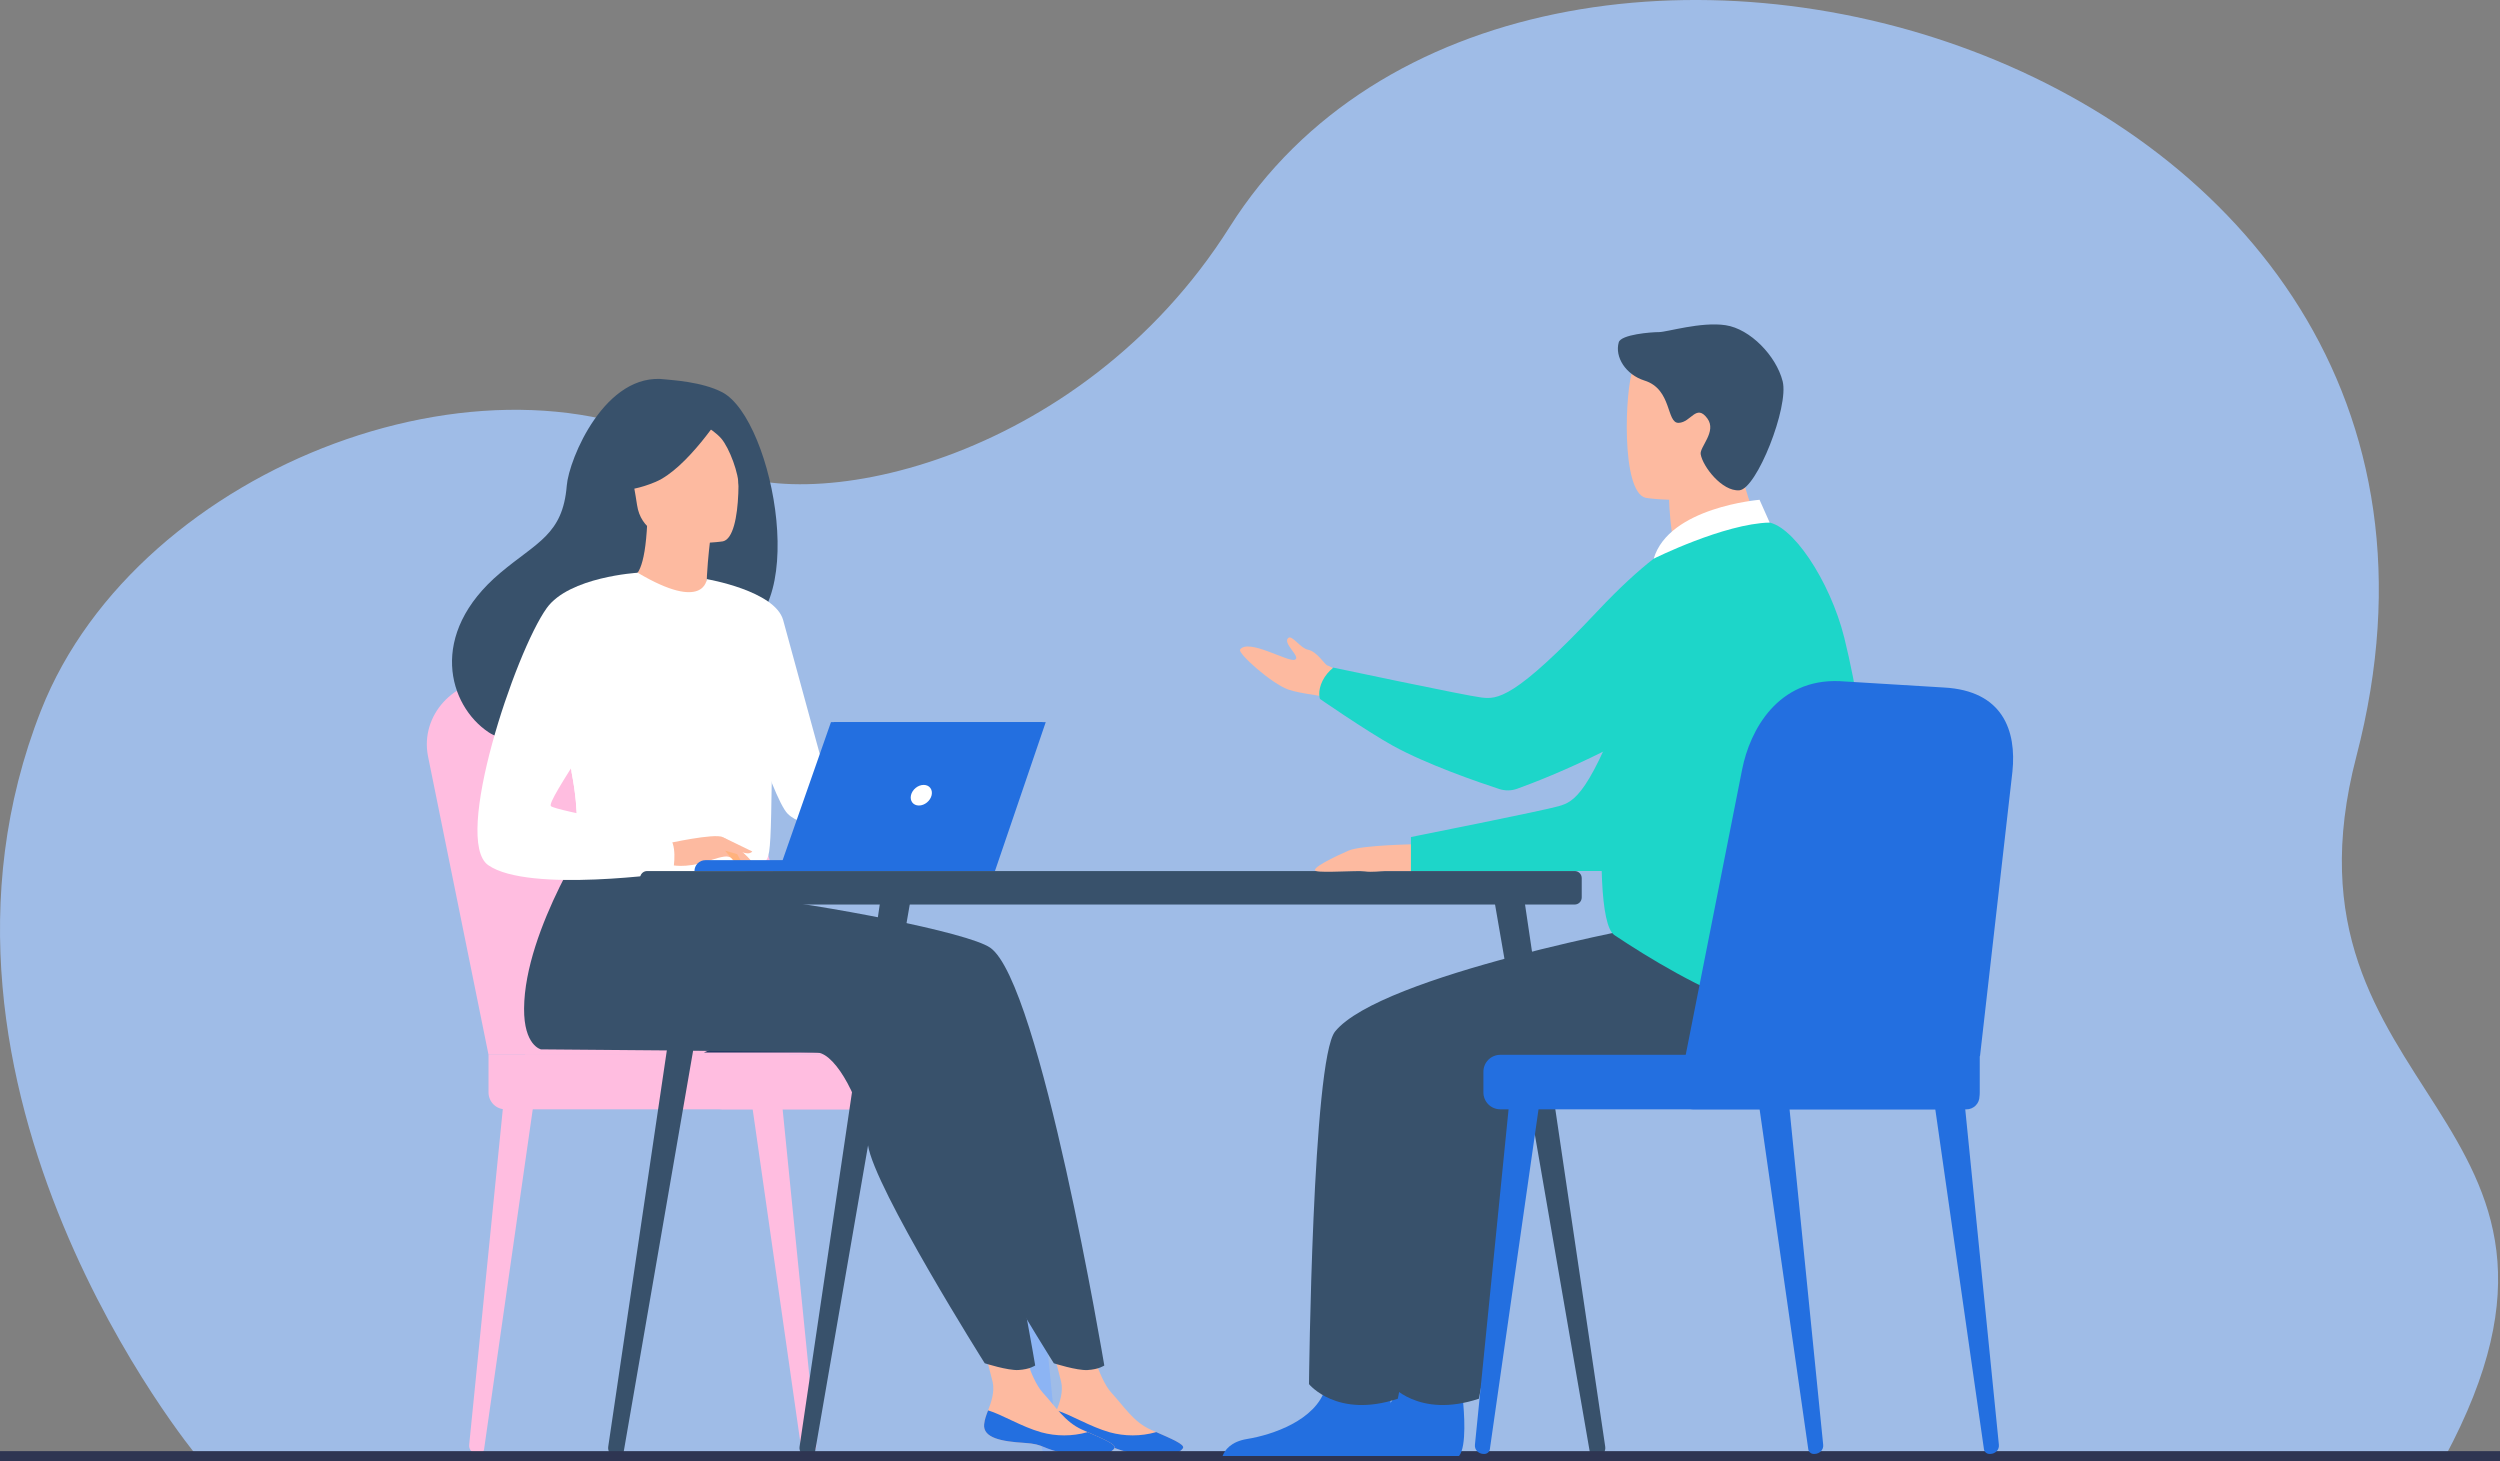 <svg width="231" height="135" viewBox="0 0 231 135" fill="none" xmlns="http://www.w3.org/2000/svg">
<rect x="0" y="0" width="231" height="135" fill="#808080" stroke="none"/>
<g clip-path="url(#clip0_298_543)">
<path d="M18.24 134.587C18.24 134.587 -10.004 100.603 3.8 65.616C12.798 42.81 46.546 30.314 65.597 42.81C73.709 48.133 99.737 42.99 113.634 20.955C140.64 -21.864 234.893 4.141 217.731 69.883C209.427 101.697 243.003 102.85 225.895 134.655L18.24 134.587Z" fill="#9FBCE7"/>
<path d="M74.571 134.344H74.629C75.102 134.336 75.469 133.95 75.422 133.505L72.269 102.043L69.517 102.288L74.045 133.92C74.066 134.042 74.132 134.153 74.228 134.231C74.325 134.309 74.447 134.349 74.571 134.344Z" fill="#FFBDE0"/>
<path d="M44.202 134.344H44.144C43.671 134.336 43.304 133.95 43.351 133.505L46.504 102.043L49.256 102.288L44.728 133.92C44.707 134.042 44.641 134.153 44.544 134.231C44.448 134.309 44.326 134.349 44.202 134.344Z" fill="#FFBDE0"/>
<path d="M96.822 134.344H96.88C97.353 134.336 97.72 133.95 97.673 133.505L94.52 102.043L91.768 102.288L96.297 133.92C96.318 134.042 96.383 134.153 96.48 134.231C96.576 134.309 96.698 134.349 96.822 134.344Z" fill="#8CB4F4"/>
<path d="M45.141 97.466L39.542 69.851C38.824 66.112 41.926 62.694 45.953 62.785L56.75 63.032C58.565 63.072 60.321 63.69 61.76 64.796C63.199 65.902 64.247 67.439 64.751 69.181L72.943 97.466H45.141Z" fill="#FFBDE0"/>
<path d="M48.528 97.466L42.929 69.851C42.211 66.112 45.312 62.694 49.34 62.785L60.136 63.032C61.952 63.073 63.706 63.691 65.145 64.797C66.584 65.903 67.631 67.439 68.136 69.181L76.326 97.466H48.528Z" fill="#FFBDE0"/>
<path d="M89.418 102.502H46.701C46.287 102.502 45.89 102.338 45.597 102.045C45.305 101.753 45.14 101.357 45.14 100.943V97.461H89.418C89.832 97.461 90.229 97.626 90.522 97.918C90.814 98.21 90.978 98.607 90.978 99.02V100.939C90.979 101.144 90.939 101.347 90.861 101.537C90.783 101.726 90.668 101.899 90.523 102.044C90.378 102.189 90.206 102.304 90.016 102.383C89.827 102.462 89.623 102.502 89.418 102.502Z" fill="#FFBDE0"/>
<path d="M66.748 102.502H93.978C94.672 102.502 95.235 101.94 95.235 101.246V98.721C95.235 98.028 94.672 97.466 93.978 97.466H66.748C66.053 97.466 65.49 98.028 65.49 98.721V101.246C65.49 101.94 66.053 102.502 66.748 102.502Z" fill="#FFBDE0"/>
<path d="M82.355 91.685C80.044 95.702 77.137 97.253 77.137 97.253H65.044C65.044 97.253 84.118 88.622 82.355 91.685Z" fill="#233862"/>
<path d="M97.269 131.602C97.138 132.869 98.903 133.196 100.95 133.32C102.996 133.444 102.377 133.856 105.174 134.394C107.97 134.931 109.107 134.176 109.314 133.8C109.499 133.464 108.2 132.927 106.816 132.318C106.642 132.242 106.467 132.163 106.292 132.085C104.735 131.381 103.872 129.97 102.666 128.657C101.524 127.414 100.469 123.456 100.469 123.456L96.664 122.605C96.664 122.605 97.697 126.165 98.052 127.683C98.261 128.576 97.928 129.569 97.632 130.324C97.475 130.735 97.314 131.155 97.269 131.602Z" fill="#FDBAA0"/>
<path d="M100.947 133.319C102.994 133.443 102.375 133.855 105.171 134.392C107.968 134.93 109.105 134.175 109.312 133.798C109.496 133.463 108.197 132.925 106.813 132.316L106.791 132.34C105.401 132.725 103.932 132.727 102.54 132.345C100.693 131.821 98.906 130.694 97.631 130.322C97.472 130.733 97.312 131.154 97.266 131.601C97.139 132.867 98.903 133.194 100.947 133.319Z" fill="#236FE0"/>
<path d="M91.504 87.574C89.457 86.138 75.915 83.578 69.004 82.838L61.361 76.211C61.361 76.211 54.859 85.83 54.811 93.189C54.786 96.62 56.369 96.964 56.37 96.964C56.37 96.964 80.856 97.145 81.931 97.256C83.687 97.436 86.004 101.808 86.584 105.79C87.163 109.772 97.374 125.968 97.374 125.968C97.374 125.968 99.503 126.65 100.489 126.592C101.548 126.53 102.038 126.172 102.038 126.172C102.038 126.172 96.122 90.808 91.504 87.574Z" fill="#38516B"/>
<path d="M90.935 131.602C90.804 132.869 92.569 133.196 94.616 133.32C96.662 133.444 96.043 133.856 98.84 134.394C101.636 134.932 102.773 134.177 102.98 133.8C103.165 133.465 101.866 132.927 100.482 132.318C100.308 132.242 100.133 132.164 99.958 132.086C98.401 131.381 97.538 129.97 96.332 128.657C95.19 127.414 94.134 123.456 94.134 123.456L90.33 122.602C90.33 122.602 91.363 126.161 91.718 127.679C91.927 128.572 91.594 129.565 91.298 130.32C91.141 130.735 90.98 131.155 90.935 131.602Z" fill="#FDBAA0"/>
<path d="M94.615 133.319C96.662 133.443 96.043 133.855 98.84 134.392C101.636 134.93 102.773 134.175 102.98 133.798C103.165 133.463 101.865 132.925 100.481 132.316L100.46 132.34C99.069 132.725 97.6 132.727 96.209 132.345C94.361 131.821 92.575 130.694 91.299 130.322C91.14 130.733 90.98 131.154 90.935 131.601C90.804 132.867 92.569 133.194 94.615 133.319Z" fill="#236FE0"/>
<path d="M85.114 87.575C83.337 86.328 77.987 85.361 72.082 84.639C71.284 84.542 70.535 84.205 69.933 83.673C69.331 83.142 68.904 82.44 68.71 81.662L54.975 76.209C54.975 76.209 48.473 85.828 48.425 93.187C48.401 96.618 49.984 96.962 49.984 96.962C49.984 96.962 74.472 97.143 75.545 97.254C77.302 97.434 79.619 101.806 80.198 105.788C80.778 109.77 90.989 125.966 90.989 125.966C90.989 125.966 93.118 126.648 94.103 126.59C95.162 126.528 95.652 126.17 95.652 126.17C95.652 126.17 89.732 90.81 85.114 87.575Z" fill="#38516B"/>
<path d="M66.736 36.245C64.848 35.256 61.977 35.121 61.51 35.059C55.927 34.309 52.567 42.413 52.369 44.873C52.005 49.403 49.607 50.089 46.238 52.926C39.473 58.61 41.457 65.214 45.156 67.668C47.375 69.14 51.286 67.668 51.286 67.668C51.341 67.706 61.984 61.724 67.231 58.839C75.094 57.712 71.546 38.768 66.736 36.245Z" fill="#38516B"/>
<path d="M65.571 56.042C65.595 56.055 63.09 57.193 61.282 56.597C59.58 56.036 58.082 53.478 58.106 53.474C58.844 53.367 59.595 52.636 59.805 48.328L60.131 48.412L65.629 49.8C65.629 49.8 65.412 51.539 65.322 53.184C65.247 54.564 65.262 55.879 65.571 56.042Z" fill="#FDBAA0"/>
<path d="M66.803 50.019C66.803 50.019 59.532 51.201 58.864 46.663C58.197 42.126 56.809 39.229 61.423 38.283C66.037 37.336 67.195 38.933 67.787 40.392C68.378 41.852 68.677 49.594 66.803 50.019Z" fill="#FDBAA0"/>
<path d="M66.809 38.094C66.809 38.094 63.507 43.3 60.561 44.533C57.614 45.766 56.165 45.14 56.165 45.14C57.049 43.687 57.624 42.067 57.855 40.382C57.904 39.987 58.057 39.612 58.3 39.296C58.543 38.98 58.866 38.735 59.235 38.585C61.351 37.742 65.442 36.404 66.809 38.094Z" fill="#38516B"/>
<path d="M63.912 38.599C63.912 38.599 65.844 39.593 66.642 40.516C67.412 41.412 68.299 43.845 68.238 44.937C68.238 44.937 69.192 39.702 67.204 37.903C65.094 35.997 63.912 38.599 63.912 38.599Z" fill="#38516B"/>
<path d="M71.386 67.12C71.165 81.883 71.326 78.797 69.707 80.198C69.317 80.534 68.222 80.736 66.781 80.831C62.246 81.132 54.284 80.386 53.981 79.55C52.935 76.655 53.673 75.755 52.805 71.324C52.714 70.853 52.602 70.343 52.469 69.787C51.742 66.744 51.035 65.709 53.614 60.819C55.953 56.39 58.705 52.792 58.923 52.921C65.095 56.581 65.305 53.514 65.305 53.514C65.305 53.514 71.496 59.92 71.386 67.12Z" fill="white"/>
<path d="M65.307 53.512C65.307 53.512 71.623 54.581 72.368 57.312C73.114 60.044 77.503 76.103 77.503 76.103C77.503 76.103 74.275 76.681 72.783 75.192C71.292 73.702 67.593 61.37 67.593 61.37L65.307 53.512Z" fill="white"/>
<path d="M66.785 80.83C62.25 81.131 54.288 80.385 53.984 79.549C52.939 76.654 53.677 75.754 52.809 71.323L54.992 65.176C54.992 65.176 54.631 72.022 56.652 73.822C58.674 75.622 64.928 77.298 65.909 78.803C66.382 79.522 66.694 80.248 66.785 80.83Z" fill="white"/>
<path d="M61.593 77.951C61.593 77.951 66.063 76.957 66.784 77.353C67.506 77.749 69.269 79.192 69.489 79.695C69.71 80.198 67.884 79.313 67.289 79.155C66.904 79.052 65.892 79.406 65.39 79.574C63.281 80.276 61.987 79.916 61.987 79.916L61.593 77.951Z" fill="#FDBAA0"/>
<path d="M58.923 52.922C58.923 52.922 52.595 53.292 50.517 56.187C47.592 60.262 41.789 77.63 45.115 79.943C48.86 82.552 62.163 80.626 62.163 80.626C62.163 80.626 62.605 78.559 61.99 77.559C61.374 76.561 51.366 74.945 50.904 74.484C50.443 74.022 56.678 65.487 56.678 64.103C56.678 62.719 58.923 52.922 58.923 52.922Z" fill="white"/>
<path d="M67.001 78.6C67.001 78.6 67.937 79.807 68.245 79.951C68.552 80.095 68.749 80.058 68.749 80.058L68.117 78.924L67.001 78.6Z" fill="#FFB27D"/>
<path d="M66.785 77.353L69.509 78.675C69.509 78.675 69.393 78.864 69.058 78.849C68.723 78.834 67.876 78.525 67.876 78.525L66.785 77.353Z" fill="#FDBAA0"/>
<path d="M76.818 80.485H64.169C64.169 80.218 64.275 79.962 64.464 79.773C64.653 79.585 64.909 79.478 65.177 79.478H76.818V80.485Z" fill="#236FE0"/>
<path d="M76.781 66.725H96.338L91.646 80.485H71.964L76.781 66.725Z" fill="#236FE0"/>
<path d="M96.626 66.725L91.934 80.485H72.252L77.069 66.725H96.626Z" fill="#236FE0"/>
<path d="M86.082 73.478C85.961 74.003 85.436 74.43 84.907 74.43C84.378 74.43 84.053 74.003 84.174 73.478C84.295 72.951 84.82 72.525 85.349 72.525C85.879 72.525 86.204 72.951 86.082 73.478Z" fill="white"/>
<path d="M145.498 80.484H59.797C59.437 80.484 59.145 80.776 59.145 81.136V82.928C59.145 83.288 59.437 83.58 59.797 83.58H145.498C145.858 83.58 146.151 83.288 146.151 82.928V81.136C146.151 80.776 145.858 80.484 145.498 80.484Z" fill="#38516B"/>
<path d="M147.596 134.575H147.633C147.736 134.564 147.836 134.532 147.927 134.482C148.018 134.432 148.098 134.364 148.162 134.283C148.227 134.201 148.275 134.108 148.303 134.008C148.331 133.909 148.34 133.804 148.327 133.701L140.69 82.064L137.895 82.148L146.88 134.063C146.912 134.224 147.004 134.366 147.137 134.461C147.27 134.556 147.434 134.597 147.596 134.575Z" fill="#38516B"/>
<path d="M56.927 134.575H56.891C56.787 134.564 56.687 134.532 56.596 134.482C56.506 134.432 56.425 134.364 56.361 134.283C56.296 134.201 56.249 134.108 56.22 134.008C56.192 133.909 56.184 133.804 56.196 133.701L63.833 82.064L66.629 82.148L57.643 134.063C57.611 134.224 57.52 134.366 57.386 134.461C57.253 134.557 57.089 134.597 56.927 134.575Z" fill="#38516B"/>
<path d="M74.607 134.575H74.57C74.467 134.564 74.367 134.532 74.276 134.482C74.185 134.431 74.105 134.364 74.041 134.282C73.976 134.201 73.928 134.108 73.9 134.008C73.872 133.908 73.863 133.804 73.876 133.701L81.513 82.064L84.308 82.148L75.323 134.063C75.291 134.224 75.199 134.366 75.066 134.461C74.933 134.556 74.769 134.597 74.607 134.575Z" fill="#38516B"/>
<path d="M231.676 134.086H-5.676C-5.855 134.086 -6 134.231 -6 134.41V134.676C-6 134.854 -5.855 134.999 -5.676 134.999H231.676C231.855 134.999 232 134.854 232 134.676V134.41C232 134.231 231.855 134.086 231.676 134.086Z" fill="#2E3552"/>
<path d="M119.662 134.533H134.816C135.545 133.645 135.277 130.367 135.167 129.297C135.144 129.081 135.129 128.955 135.129 128.955C135.129 128.955 129.953 124.821 129.243 127.986C129.221 128.086 129.195 128.183 129.166 128.279C128.27 131.24 124.253 132.586 121.934 132.961C120.425 133.209 119.868 133.987 119.662 134.533Z" fill="#236FE0"/>
<path d="M161.013 85.348C160.466 85.348 135.054 90.114 130.85 95.311C128.751 97.911 128.438 127.892 128.438 127.892C128.438 127.892 131.037 131.11 136.648 129.242C136.648 129.242 140.763 108.726 140.457 102.504C140.373 100.783 157.82 102.252 161.013 101.429C164.206 100.606 172.008 93.666 170.289 90.285C168.57 86.905 161.013 85.348 161.013 85.348Z" fill="#38516B"/>
<path d="M130.959 78.004C130.959 78.004 125.837 78.073 124.621 78.591C123.406 79.109 120.95 80.302 121.608 80.484C122.267 80.667 125.407 80.409 126.084 80.513C126.762 80.617 127.6 80.484 128.016 80.484H130.367L130.959 78.004Z" fill="#FDBAA0"/>
<path d="M124.966 65.717C124.966 65.717 123.218 64.469 121.523 64.227C120.554 64.089 119.614 63.916 119.045 63.717C117.479 63.166 114.342 60.351 114.582 60.021C115.342 58.963 119.001 61.202 119.639 60.962C120.277 60.722 118.412 59.397 119.061 58.93C119.397 58.687 120.192 59.907 120.841 60.029C121.717 60.197 122.403 61.432 122.667 61.496C123.18 61.622 125.431 63.294 125.431 63.294L124.966 65.717Z" fill="#FDBAA0"/>
<path d="M158.482 51.148C158.482 51.148 154.58 52.356 150.735 62.931C146.891 73.505 145.431 74.076 144.034 74.488C142.636 74.9 130.37 77.341 130.37 77.341V80.479H149.271C149.271 80.479 156.357 73.745 158.482 69.212C160.606 64.679 158.482 51.148 158.482 51.148Z" fill="#1DD6C9"/>
<path d="M112.965 134.533H128.119C128.848 133.645 128.579 130.367 128.469 129.297C128.447 129.081 128.431 128.955 128.431 128.955C128.431 128.955 123.256 124.821 122.545 127.986C122.523 128.086 122.497 128.183 122.468 128.279C121.573 131.24 117.556 132.586 115.237 132.961C113.728 133.209 113.171 133.987 112.965 134.533Z" fill="#236FE0"/>
<path d="M153.525 85.348C152.978 85.348 127.566 90.114 123.362 95.311C121.263 97.911 120.95 127.892 120.95 127.892C120.95 127.892 123.549 131.11 129.159 129.242C129.159 129.242 133.274 108.726 132.969 102.504C132.885 100.783 150.332 102.252 153.525 101.429C156.719 100.606 164.52 93.666 162.801 90.285C161.082 86.905 153.525 85.348 153.525 85.348Z" fill="#38516B"/>
<path d="M155.114 54.502C156.942 54.352 158.859 53.864 160.516 53.327C162.587 52.656 164.255 51.676 163.18 49.785C162.189 48.042 160.584 44.15 160.693 40.926L156.839 44.029L154.223 46.138C154.223 46.138 154.233 47.379 154.519 49.556C154.571 49.953 154.633 50.381 154.705 50.839C154.733 51.02 154.708 51.206 154.631 51.372C154.555 51.539 154.431 51.679 154.275 51.775L154.215 51.812C152.915 52.625 153.584 54.628 155.114 54.502Z" fill="#FDBAA0"/>
<path d="M152.064 45.999C152.064 45.999 161.041 47.488 161.883 41.889C162.725 36.289 164.452 32.714 158.757 31.526C153.061 30.338 151.623 32.306 150.888 34.106C150.152 35.906 149.751 45.464 152.064 45.999Z" fill="#FDBAA0"/>
<path d="M149.572 31.632C149.186 32.98 150.218 34.622 151.949 35.163C154.52 35.965 153.951 39.114 155.109 39.072C156.266 39.029 156.732 37.261 157.765 38.673C158.647 39.878 157.032 41.306 157.143 41.967C157.333 43.101 159.112 45.421 160.714 45.304C162.317 45.188 165.316 37.58 164.716 35.227C164.116 32.873 161.717 30.391 159.446 30.049C157.175 29.707 154.023 30.686 153.295 30.686C152.567 30.686 149.776 30.904 149.572 31.632Z" fill="#38516B"/>
<path d="M170.41 58.92C169.112 53.704 165.528 48.234 163.102 48.234C158.97 48.242 153.031 49.332 150.633 55.24C148.87 59.592 146.511 84.625 149.174 86.406C155.26 90.476 169.367 98.784 171.873 90.312C174.17 82.549 172.661 67.972 170.41 58.92Z" fill="#1DD6C9"/>
<path d="M160.375 53.728C160.101 53.015 159.664 52.377 159.099 51.863C158.534 51.35 157.856 50.976 157.12 50.771C156.384 50.566 155.61 50.536 154.86 50.684C154.111 50.832 153.406 51.153 152.803 51.621C151.4 52.712 149.683 54.263 147.609 56.469C139.899 64.67 138.332 64.619 136.884 64.45C135.437 64.28 123.202 61.687 123.202 61.687C122.788 62.014 122.449 62.425 122.207 62.895C121.715 63.891 121.963 64.572 121.963 64.572C121.483 64.263 126.299 67.579 128.696 68.901C131.862 70.647 136.632 72.284 138.532 72.905C139.07 73.081 139.652 73.073 140.185 72.881C143.005 71.865 152.474 68.166 160.184 61.746C162.214 60.053 161.468 56.567 160.375 53.728Z" fill="#1DD6C9"/>
<path d="M163.518 48.284L162.582 46.18C162.582 46.18 154.209 46.862 152.803 51.621C152.803 51.621 159.293 48.387 163.518 48.284Z" fill="white"/>
<path d="M183.846 134.344H183.903C184.376 134.336 184.743 133.95 184.697 133.505L181.543 102.043L178.791 102.288L183.319 133.92C183.341 134.042 183.406 134.153 183.503 134.231C183.6 134.309 183.721 134.349 183.846 134.344Z" fill="#236FE0"/>
<path d="M167.611 134.344H167.669C168.142 134.336 168.509 133.95 168.463 133.505L165.309 102.043L162.557 102.288L167.086 133.92C167.107 134.042 167.172 134.153 167.269 134.231C167.365 134.309 167.487 134.349 167.611 134.344Z" fill="#236FE0"/>
<path d="M137.135 134.344H137.077C136.604 134.336 136.237 133.95 136.283 133.505L139.438 102.043L142.19 102.288L137.661 133.92C137.64 134.042 137.574 134.153 137.478 134.231C137.381 134.309 137.259 134.349 137.135 134.344Z" fill="#236FE0"/>
<path d="M182.953 97.585L185.947 71.307C186.34 67.521 185.071 63.813 179.6 63.525L169.975 62.938C164.271 62.703 161.696 67.445 160.973 71.097L155.263 99.982L182.953 97.585Z" fill="#236FE0"/>
<path d="M138.628 97.465H182.905V100.943C182.905 101.356 182.741 101.752 182.448 102.045C182.156 102.337 181.759 102.501 181.345 102.501H138.628C138.214 102.501 137.817 102.337 137.524 102.045C137.232 101.752 137.067 101.356 137.067 100.943V99.023C137.067 98.61 137.232 98.214 137.524 97.921C137.817 97.629 138.214 97.465 138.628 97.465Z" fill="#236FE0"/>
<path d="M156.472 97.465H182.906V101.291C182.907 101.45 182.876 101.608 182.815 101.755C182.754 101.903 182.665 102.037 182.553 102.149C182.44 102.262 182.306 102.352 182.159 102.413C182.012 102.474 181.854 102.505 181.694 102.505H156.472C156.15 102.505 155.842 102.378 155.615 102.151C155.387 101.924 155.26 101.616 155.26 101.295V98.68C155.259 98.52 155.29 98.362 155.351 98.215C155.411 98.068 155.501 97.934 155.613 97.821C155.726 97.708 155.86 97.618 156.007 97.557C156.154 97.496 156.312 97.465 156.472 97.465Z" fill="#236FE0"/>
</g>
<defs>
<clipPath id="clip0_298_543">
<rect width="231" height="135" fill="white"/>
</clipPath>
</defs>
</svg>
